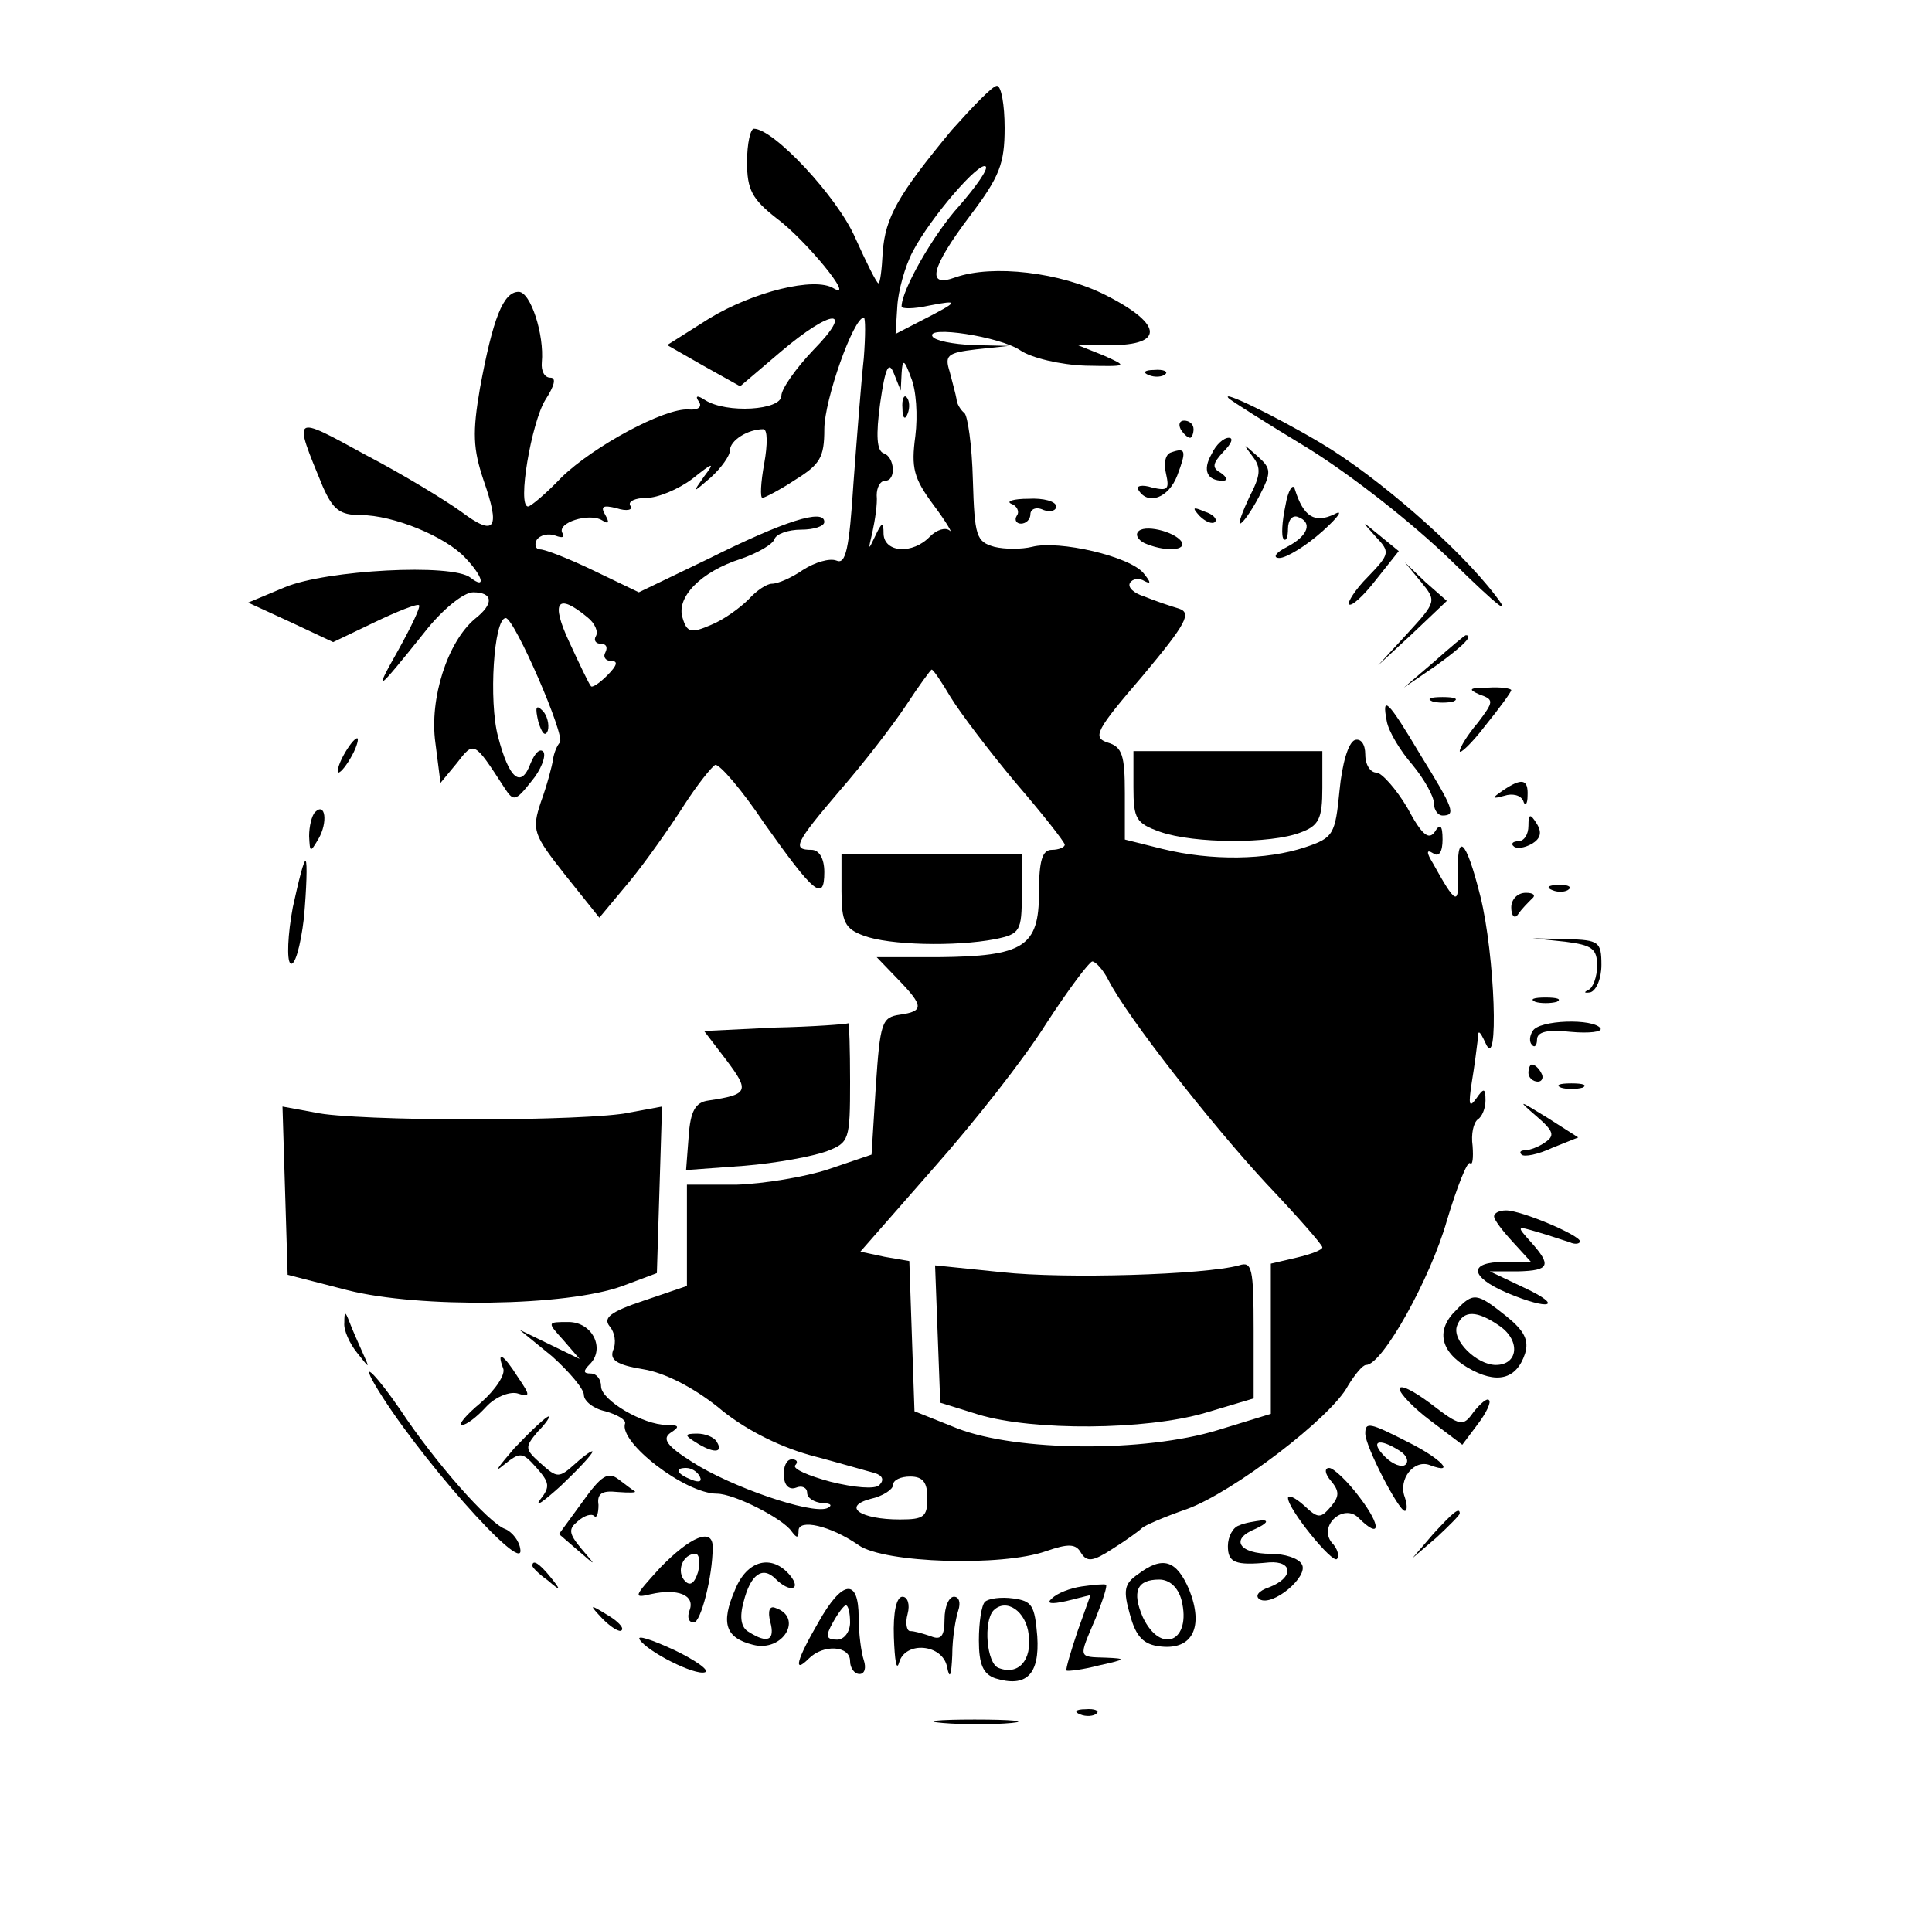 <?xml version="1.0" standalone="no"?>
<!DOCTYPE svg PUBLIC "-//W3C//DTD SVG 20010904//EN"
 "http://www.w3.org/TR/2001/REC-SVG-20010904/DTD/svg10.dtd">
<svg version="1.0" xmlns="http://www.w3.org/2000/svg"
 width="225pt" height="224pt" viewBox="0 0 225 224"
 preserveAspectRatio="xMidYMid meet">

<g transform="translate(0,224) scale(0.1,-0.1)"
fill="#000000" stroke="none">
<path d="M1108 2088 c-62 -75 -77 -101 -80 -142 -1 -20 -3 -36 -5 -36 -2 0
-14 24 -27 53 -21 48 -95 127 -118 127 -4 0 -8 -17 -8 -39 0 -32 6 -43 34 -65
34 -25 93 -97 67 -82 -22 14 -94 -4 -145 -35 l-49 -31 42 -24 43 -24 47 40
c60 51 87 52 38 2 -20 -21 -37 -45 -37 -53 0 -17 -64 -21 -89 -5 -9 6 -12 5
-7 -2 4 -6 -1 -10 -12 -9 -28 2 -111 -43 -148 -79 -18 -19 -36 -34 -39 -34
-13 0 4 98 20 124 11 17 13 26 6 26 -7 0 -11 8 -10 18 3 32 -13 82 -27 82 -18
0 -30 -31 -45 -112 -9 -52 -8 -71 4 -107 20 -57 14 -67 -26 -37 -18 13 -67 43
-111 66 -86 47 -85 48 -50 -37 12 -27 20 -33 44 -33 38 0 99 -25 122 -50 21
-22 24 -37 6 -23 -21 17 -168 9 -216 -11 l-43 -18 50 -23 49 -23 48 23 c27 13
50 22 52 20 2 -2 -9 -25 -24 -52 -30 -53 -26 -50 30 20 21 27 46 47 57 47 23
0 25 -13 2 -31 -32 -27 -53 -93 -46 -144 l6 -47 19 23 c20 26 20 26 55 -28 11
-17 13 -17 32 7 11 13 17 29 14 34 -4 5 -10 -1 -15 -13 -11 -30 -25 -19 -38
31 -11 41 -5 138 9 138 10 0 70 -138 63 -145 -3 -3 -7 -12 -8 -20 -1 -7 -7
-30 -14 -49 -11 -33 -9 -38 28 -85 l40 -50 35 42 c19 23 47 63 63 88 16 25 33
46 37 48 5 1 31 -29 57 -68 58 -82 70 -92 70 -57 0 16 -6 26 -15 26 -23 0 -19
8 33 69 27 31 61 75 77 99 15 23 29 42 30 42 2 0 12 -15 22 -32 11 -18 45 -63
76 -100 31 -36 57 -69 57 -72 0 -3 -7 -6 -15 -6 -11 0 -15 -12 -15 -50 0 -63
-18 -74 -117 -75 l-72 0 25 -26 c30 -31 30 -37 2 -41 -21 -3 -23 -9 -28 -83
l-5 -80 -50 -17 c-27 -9 -76 -17 -107 -18 l-58 0 0 -59 0 -59 -50 -17 c-39
-13 -48 -20 -40 -30 6 -7 8 -19 4 -28 -4 -11 4 -17 35 -22 25 -4 58 -21 87
-44 28 -24 68 -45 107 -56 34 -9 68 -19 76 -21 9 -3 11 -8 5 -14 -5 -5 -29 -3
-57 4 -26 7 -44 15 -41 19 4 4 2 7 -4 7 -6 0 -10 -9 -9 -19 0 -11 6 -17 14
-14 7 3 13 0 13 -6 0 -6 8 -11 18 -12 10 0 12 -3 5 -6 -19 -7 -112 25 -157 54
-30 19 -35 27 -25 34 11 7 10 9 -4 9 -28 0 -77 29 -77 45 0 8 -5 15 -12 15 -9
0 -9 3 -1 11 18 18 3 49 -25 49 -25 0 -25 0 -6 -21 l19 -22 -35 17 -35 17 38
-31 c20 -18 37 -38 37 -45 0 -7 11 -16 25 -19 14 -4 24 -10 23 -14 -8 -22 70
-82 107 -82 20 0 77 -29 87 -44 6 -8 8 -8 8 1 0 14 37 6 70 -17 30 -21 167
-25 218 -7 26 9 35 9 41 -2 7 -11 14 -10 37 5 16 10 31 21 34 24 3 3 26 13 52
22 53 19 169 107 188 144 8 13 17 24 21 24 19 0 75 101 94 168 12 40 24 70 27
67 3 -3 4 6 3 20 -2 14 1 27 6 31 5 3 9 13 9 22 0 15 -2 15 -11 2 -8 -11 -9
-7 -5 19 3 18 6 41 7 50 0 12 2 11 9 -4 16 -37 11 103 -6 171 -17 68 -28 77
-26 22 1 -33 -3 -31 -29 16 -8 13 -8 17 0 12 7 -5 11 2 11 16 0 17 -3 19 -9 9
-7 -10 -15 -4 -32 28 -13 22 -30 41 -36 41 -7 0 -13 9 -13 21 0 12 -5 19 -12
17 -8 -3 -15 -28 -18 -59 -5 -51 -7 -55 -40 -66 -45 -15 -109 -16 -166 -2
l-44 11 0 54 c0 44 -3 54 -20 59 -18 6 -14 14 41 78 51 61 57 73 42 78 -10 3
-28 9 -40 14 -13 4 -20 11 -17 16 3 5 11 6 17 2 8 -4 7 -1 -1 9 -16 20 -99 39
-130 31 -12 -3 -32 -3 -44 0 -21 6 -23 12 -25 78 -1 40 -6 75 -10 78 -4 3 -9
11 -9 16 -1 6 -5 20 -8 32 -6 19 -3 22 31 26 l38 4 -42 1 c-23 1 -44 5 -47 10
-8 13 78 0 102 -16 13 -9 47 -17 76 -18 50 -1 50 -1 21 12 l-30 12 31 0 c70
-2 71 23 2 58 -53 27 -132 36 -175 21 -35 -13 -29 11 17 72 34 45 40 60 40
102 0 27 -4 49 -9 49 -5 0 -28 -24 -53 -52z m9 -88 c-30 -33 -67 -98 -67 -117
0 -3 14 -3 32 1 36 7 35 5 -8 -17 l-31 -16 2 32 c1 18 9 47 18 64 21 40 78
106 85 99 3 -3 -11 -23 -31 -46z m-111 -177 c-3 -27 -8 -92 -12 -145 -5 -78
-9 -96 -20 -91 -8 3 -25 -2 -39 -11 -13 -9 -29 -16 -36 -16 -6 0 -18 -8 -27
-18 -10 -10 -29 -24 -44 -30 -23 -10 -28 -9 -33 8 -8 24 21 54 68 69 20 7 37
17 39 23 2 6 16 11 31 11 15 0 27 4 27 9 0 16 -47 1 -135 -43 l-81 -39 -52 25
c-29 14 -57 25 -63 25 -5 0 -7 5 -4 11 4 6 14 8 22 5 8 -3 11 -2 8 3 -7 12 31
24 46 15 8 -5 9 -3 4 6 -6 10 -3 12 13 8 12 -4 20 -2 16 3 -3 5 6 9 19 9 13 0
37 10 53 22 25 20 27 20 14 3 -14 -20 -14 -20 8 -1 12 11 22 25 22 31 0 12 21
25 39 25 5 0 5 -18 1 -40 -4 -22 -5 -40 -2 -40 2 0 20 9 38 21 29 18 34 26 34
59 0 34 34 130 46 130 2 0 2 -21 0 -47z m44 -18 c1 17 3 17 11 -5 6 -14 8 -44
5 -68 -5 -37 -2 -49 21 -80 15 -20 23 -34 19 -30 -5 4 -15 1 -23 -7 -20 -21
-53 -19 -54 3 0 15 -2 14 -10 -3 -8 -17 -8 -16 -3 5 3 14 6 33 5 43 0 9 4 17
10 17 13 0 11 28 -2 32 -8 3 -9 21 -4 58 6 42 10 50 16 35 l8 -20 1 20z m-366
-284 c9 -7 13 -17 10 -22 -3 -5 0 -9 6 -9 6 0 8 -4 5 -10 -3 -5 0 -10 7 -10 8
0 7 -5 -5 -17 -9 -9 -18 -15 -19 -12 -2 2 -13 25 -25 51 -22 47 -14 58 21 29z
m607 -423 c22 -43 120 -168 184 -237 36 -38 65 -71 65 -74 0 -3 -13 -8 -30
-12 l-30 -7 0 -87 0 -88 -62 -19 c-85 -26 -233 -25 -303 2 l-50 20 -3 87 -3
88 -29 5 -28 6 85 97 c47 53 106 128 131 168 26 40 50 72 54 73 4 0 13 -10 19
-22z m-476 -578 c3 -6 -1 -7 -9 -4 -18 7 -21 14 -7 14 6 0 13 -4 16 -10z m265
-25 c0 -22 -4 -25 -32 -25 -46 0 -68 15 -34 24 14 3 26 11 26 16 0 6 9 10 20
10 15 0 20 -7 20 -25z"/>
<path d="M1051 1764 c0 -11 3 -14 6 -6 3 7 2 16 -1 19 -3 4 -6 -2 -5 -13z"/>
<path d="M1092 686 l3 -80 45 -14 c64 -19 194 -18 263 2 l57 17 0 80 c0 72 -2
80 -17 75 -40 -11 -203 -16 -276 -8 l-78 8 3 -80z"/>
<path d="M1338 1803 c7 -3 16 -2 19 1 4 3 -2 6 -13 5 -11 0 -14 -3 -6 -6z"/>
<path d="M1431 1776 c3 -3 44 -29 92 -58 50 -31 122 -87 169 -133 53 -52 70
-65 49 -38 -42 55 -137 138 -203 177 -52 31 -118 63 -107 52z"/>
<path d="M1375 1740 c3 -5 8 -10 11 -10 2 0 4 5 4 10 0 6 -5 10 -11 10 -5 0
-7 -4 -4 -10z"/>
<path d="M1411 1711 c-11 -19 -5 -31 13 -31 6 0 5 4 -2 9 -11 6 -10 11 3 25 9
9 12 16 6 16 -6 0 -15 -8 -20 -19z"/>
<path d="M1364 1713 c-7 -2 -9 -13 -6 -25 4 -18 2 -20 -16 -16 -12 4 -20 2
-16 -3 11 -18 35 -9 45 17 11 29 10 33 -7 27z"/>
<path d="M1459 1708 c10 -13 9 -22 -4 -47 -8 -17 -13 -31 -11 -31 3 0 13 14
22 31 15 29 15 33 -2 48 -17 15 -17 15 -5 -1z"/>
<path d="M1497 1651 c-4 -19 -5 -36 -2 -39 3 -3 5 3 5 12 0 10 5 16 11 14 18
-6 13 -22 -12 -35 -14 -7 -17 -13 -9 -13 8 0 31 14 50 31 19 17 25 26 14 20
-23 -11 -36 -3 -46 29 -2 8 -8 -1 -11 -19z"/>
<path d="M1178 1653 c6 -2 10 -9 6 -14 -3 -5 0 -9 5 -9 6 0 11 5 11 11 0 6 7
9 15 5 8 -3 15 -1 15 4 0 6 -15 10 -32 9 -18 0 -27 -3 -20 -6z"/>
<path d="M1397 1639 c7 -7 15 -10 18 -7 3 3 -2 9 -12 12 -14 6 -15 5 -6 -5z"/>
<path d="M1325 1620 c-3 -4 2 -11 11 -14 23 -9 46 -7 40 3 -8 12 -45 21 -51
11z"/>
<path d="M1602 1615 c17 -18 17 -20 -9 -47 -15 -15 -24 -30 -22 -32 3 -3 17
10 31 28 l27 34 -22 18 c-22 18 -22 18 -5 -1z"/>
<path d="M1655 1562 c18 -22 18 -23 -16 -60 l-34 -37 40 37 40 38 -25 22 -24
23 19 -23z"/>
<path d="M1670 1469 l-35 -30 38 26 c33 24 43 35 34 35 -1 0 -18 -14 -37 -31z"/>
<path d="M1723 1431 c17 -6 17 -8 -2 -33 -12 -14 -21 -29 -21 -33 0 -4 14 9
30 30 17 21 30 39 30 41 0 2 -12 4 -27 3 -22 0 -24 -2 -10 -8z"/>
<path d="M1668 1423 c6 -2 18 -2 25 0 6 3 1 5 -13 5 -14 0 -19 -2 -12 -5z"/>
<path d="M627 1399 c4 -13 8 -18 11 -10 2 7 -1 18 -6 23 -8 8 -9 4 -5 -13z"/>
<path d="M1615 1400 c2 -12 16 -35 30 -51 14 -17 25 -37 25 -45 0 -8 5 -14 10
-14 16 0 13 8 -26 71 -38 64 -45 70 -39 39z"/>
<path d="M400 1360 c-6 -11 -8 -20 -6 -20 3 0 10 9 16 20 6 11 8 20 6 20 -3 0
-10 -9 -16 -20z"/>
<path d="M1320 1323 c0 -37 3 -42 31 -52 40 -14 129 -14 163 -1 22 8 26 16 26
52 l0 43 -110 0 -110 0 0 -42z"/>
<path d="M1750 1319 c-13 -9 -13 -10 2 -6 9 3 19 1 22 -6 2 -7 5 -4 5 6 1 20
-7 21 -29 6z"/>
<path d="M367 1294 c-4 -4 -7 -17 -7 -28 1 -19 1 -20 11 -3 11 19 8 43 -4 31z"/>
<path d="M1780 1278 c0 -10 -5 -18 -12 -18 -6 0 -9 -3 -5 -6 3 -3 12 -2 21 3
10 6 12 13 6 23 -8 13 -10 12 -10 -2z"/>
<path d="M980 1202 c0 -36 4 -44 26 -52 29 -11 106 -13 153 -4 29 6 31 9 31
53 l0 46 -105 0 -105 0 0 -43z"/>
<path d="M341 1183 c-6 -32 -7 -61 -3 -65 5 -5 12 19 16 53 3 34 4 64 2 66 -2
2 -8 -22 -15 -54z"/>
<path d="M1808 1203 c7 -3 16 -2 19 1 4 3 -2 6 -13 5 -11 0 -14 -3 -6 -6z"/>
<path d="M1760 1183 c0 -10 4 -14 8 -8 4 6 11 13 16 18 5 4 2 7 -7 7 -10 0
-17 -8 -17 -17z"/>
<path d="M1823 1143 c31 -4 37 -8 37 -28 0 -13 -5 -26 -10 -28 -6 -3 -5 -4 2
-3 7 2 13 16 13 32 0 27 -3 29 -40 30 l-40 1 38 -4z"/>
<path d="M1788 1073 c6 -2 18 -2 25 0 6 3 1 5 -13 5 -14 0 -19 -2 -12 -5z"/>
<path d="M902 1043 l-82 -4 26 -34 c27 -36 26 -40 -21 -47 -15 -2 -21 -12 -23
-42 l-3 -39 68 5 c37 3 80 11 96 17 26 10 27 13 27 81 0 38 -1 69 -2 68 -2 -1
-40 -4 -86 -5z"/>
<path d="M1785 1039 c-4 -6 -4 -13 -1 -16 3 -4 6 -1 6 6 0 9 12 12 39 9 22 -2
37 0 35 4 -8 12 -72 10 -79 -3z"/>
<path d="M1780 990 c0 -5 5 -10 11 -10 5 0 7 5 4 10 -3 6 -8 10 -11 10 -2 0
-4 -4 -4 -10z"/>
<path d="M1818 973 c6 -2 18 -2 25 0 6 3 1 5 -13 5 -14 0 -19 -2 -12 -5z"/>
<path d="M1789 940 c21 -18 22 -23 10 -31 -7 -5 -18 -9 -23 -9 -5 0 -7 -2 -4
-5 3 -3 19 0 36 8 l30 12 -36 23 c-34 21 -35 21 -13 2z"/>
<path d="M332 853 l3 -98 70 -18 c83 -21 255 -19 320 5 l40 15 3 97 3 97 -38
-7 c-21 -5 -103 -8 -183 -8 -80 0 -162 3 -183 8 l-38 7 3 -98z"/>
<path d="M1740 823 c0 -4 10 -17 22 -30 l21 -23 -31 0 c-42 0 -41 -17 3 -36
50 -21 67 -16 20 6 l-40 19 33 0 c37 1 39 7 15 34 -17 19 -17 19 7 12 14 -4
31 -10 38 -12 6 -3 12 -2 12 1 0 7 -68 36 -86 36 -8 0 -14 -3 -14 -7z"/>
<path d="M1696 714 c-24 -23 -19 -48 13 -67 34 -20 57 -14 67 16 5 16 -1 27
-22 44 -34 27 -38 28 -58 7z m51 -19 c24 -17 21 -45 -5 -45 -22 0 -52 29 -45
46 7 18 23 18 50 -1z"/>
<path d="M401 699 c-1 -8 6 -24 15 -35 15 -19 15 -19 6 1 -5 11 -12 27 -15 35
-5 13 -6 13 -6 -1z"/>
<path d="M586 646 c3 -7 -9 -25 -26 -40 -17 -14 -27 -26 -22 -26 5 0 17 9 28
21 10 11 26 18 36 16 16 -5 16 -3 1 19 -17 27 -25 31 -17 10z"/>
<path d="M436 628 c46 -79 175 -225 170 -193 -1 10 -10 21 -18 24 -19 7 -81
77 -122 139 -26 38 -47 60 -30 30z"/>
<path d="M1630 622 c0 -5 16 -22 36 -37 l37 -28 18 24 c10 13 16 26 13 28 -2
3 -10 -4 -18 -14 -12 -17 -15 -17 -50 10 -20 15 -36 23 -36 17z"/>
<path d="M599 553 c-18 -21 -25 -30 -13 -20 20 16 22 16 39 -3 15 -17 16 -22
4 -37 -7 -10 4 -2 24 16 20 19 37 37 37 40 0 2 -9 -4 -20 -14 -19 -17 -21 -17
-40 0 -19 17 -19 19 -4 37 10 10 15 18 13 18 -3 0 -21 -17 -40 -37z"/>
<path d="M1590 570 c0 -15 39 -90 46 -90 3 0 3 7 0 16 -8 21 11 45 30 37 30
-11 12 8 -26 27 -45 23 -50 24 -50 10z m40 -20 c8 -5 11 -12 7 -16 -4 -4 -15
0 -24 9 -18 18 -8 23 17 7z"/>
<path d="M810 560 c20 -13 33 -13 25 0 -3 6 -14 10 -23 10 -15 0 -15 -2 -2
-10z"/>
<path d="M678 490 l-27 -37 22 -19 c22 -19 22 -19 4 2 -15 18 -15 23 -4 32 8
7 16 9 19 6 3 -3 5 3 5 13 -2 13 4 17 22 15 14 -1 23 -1 20 1 -2 1 -11 8 -19
14 -12 9 -20 4 -42 -27z"/>
<path d="M1550 515 c10 -12 10 -18 0 -30 -12 -14 -15 -14 -31 1 -11 10 -19 13
-19 9 0 -13 52 -77 57 -71 3 3 1 12 -6 19 -16 20 14 46 31 29 26 -26 27 -10 2
23 -14 19 -31 35 -36 35 -6 0 -5 -7 2 -15z"/>
<path d="M1669 453 l-24 -28 28 24 c15 14 27 26 27 28 0 8 -8 1 -31 -24z"/>
<path d="M1443 463 c-7 -2 -13 -13 -13 -24 0 -19 8 -23 48 -19 28 2 29 -18 0
-29 -12 -4 -17 -10 -11 -14 15 -9 58 27 49 41 -4 7 -20 12 -36 12 -37 0 -48
17 -18 29 13 6 16 10 8 10 -8 -1 -21 -3 -27 -6z"/>
<path d="M769 414 c-31 -34 -32 -36 -11 -31 31 7 52 -1 45 -19 -3 -8 -1 -14 5
-14 8 0 22 53 22 88 0 23 -26 12 -61 -24z m44 -5 c-4 -13 -9 -17 -15 -11 -11
11 -3 32 12 32 4 0 6 -9 3 -21z"/>
<path d="M620 416 c0 -2 8 -10 18 -17 15 -13 16 -12 3 4 -13 16 -21 21 -21 13z"/>
<path d="M856 388 c-17 -39 -11 -56 21 -64 35 -9 59 32 26 43 -7 3 -9 -4 -6
-16 6 -22 -3 -26 -25 -12 -9 5 -11 17 -6 35 8 32 22 42 37 27 17 -17 31 -13
17 4 -21 25 -50 18 -64 -17z"/>
<path d="M1325 406 c-16 -11 -17 -19 -9 -47 7 -26 16 -35 36 -37 37 -4 50 23
33 66 -15 35 -31 40 -60 18z m51 -30 c12 -48 -24 -64 -45 -20 -13 30 -7 44 19
44 12 0 22 -9 26 -24z"/>
<path d="M1260 392 c-14 -2 -29 -8 -35 -14 -7 -6 -1 -7 17 -3 l28 7 -15 -42
c-8 -24 -14 -44 -13 -46 2 -1 19 1 38 6 32 7 32 8 8 9 -33 1 -32 -1 -12 46 8
20 14 38 12 39 -2 1 -14 0 -28 -2z"/>
<path d="M953 350 c-25 -43 -30 -61 -11 -42 17 17 48 15 48 -3 0 -8 5 -15 11
-15 6 0 8 7 5 16 -3 9 -6 31 -6 50 0 46 -19 44 -47 -6z m37 0 c0 -11 -7 -20
-15 -20 -13 0 -14 4 -5 20 6 11 13 20 15 20 3 0 5 -9 5 -20z"/>
<path d="M1041 333 c1 -27 3 -40 6 -30 7 26 51 22 56 -5 3 -15 5 -10 6 14 0
20 4 43 7 52 3 9 1 16 -5 16 -6 0 -11 -12 -11 -26 0 -20 -4 -25 -16 -20 -9 3
-19 6 -24 6 -4 0 -6 9 -3 20 3 11 0 20 -6 20 -7 0 -11 -18 -10 -47z"/>
<path d="M1147 374 c-4 -4 -7 -24 -7 -45 0 -28 5 -39 19 -44 36 -11 52 4 49
49 -3 36 -6 41 -28 44 -14 2 -29 0 -33 -4z m51 -38 c4 -30 -12 -48 -35 -39
-14 5 -18 54 -6 67 15 15 38 -1 41 -28z"/>
<path d="M702 354 c10 -10 20 -16 22 -13 3 3 -5 11 -17 18 -21 13 -21 12 -5
-5z"/>
<path d="M745 330 c9 -14 64 -42 76 -38 6 2 -11 14 -36 26 -26 12 -44 18 -40
12z"/>
<path d="M1258 243 c7 -3 16 -2 19 1 4 3 -2 6 -13 5 -11 0 -14 -3 -6 -6z"/>
<path d="M1098 233 c23 -2 59 -2 80 0 20 2 1 4 -43 4 -44 0 -61 -2 -37 -4z"/>
</g>
</svg>

